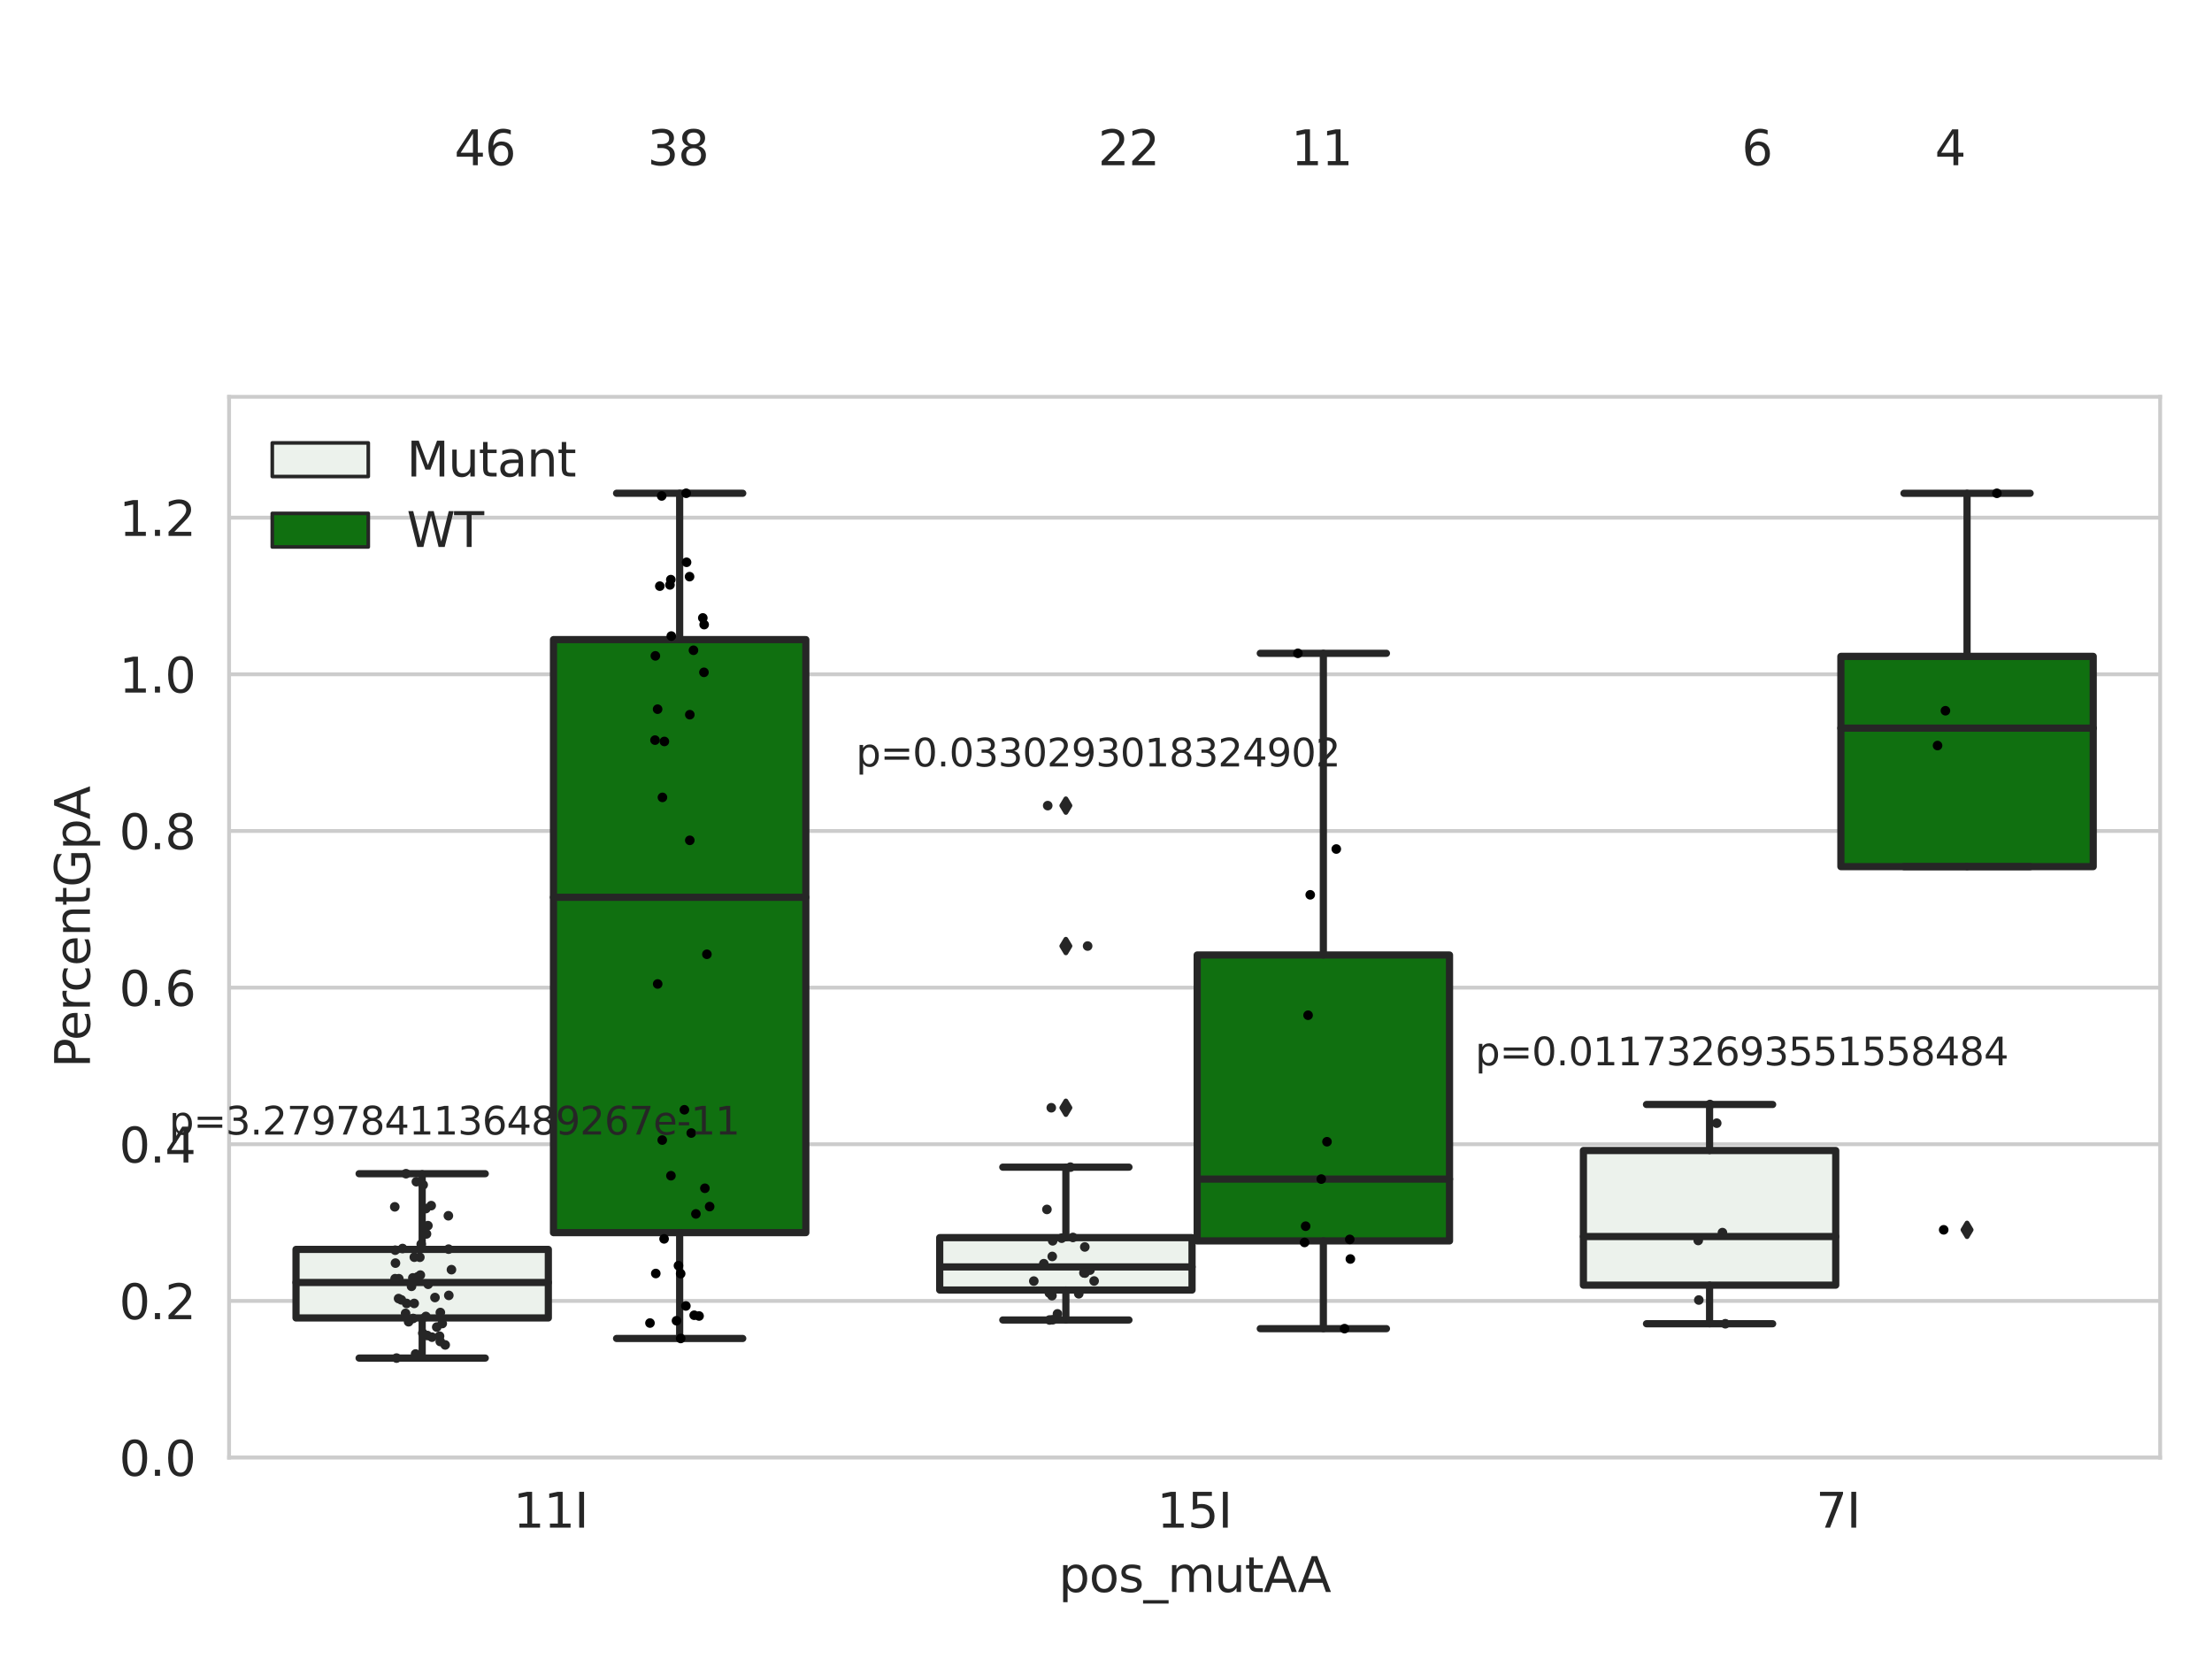 <?xml version="1.0" encoding="utf-8" standalone="no"?>
<!DOCTYPE svg PUBLIC "-//W3C//DTD SVG 1.1//EN"
  "http://www.w3.org/Graphics/SVG/1.1/DTD/svg11.dtd">
<svg xmlns:xlink="http://www.w3.org/1999/xlink" width="460.8pt" height="345.6pt" viewBox="0 0 460.8 345.6" xmlns="http://www.w3.org/2000/svg" version="1.1">
 <defs>
  <style type="text/css">*{stroke-linejoin: round; stroke-linecap: butt}</style>
 </defs>
 <g id="figure_1">
  <g id="patch_1">
   <path d="M 0 345.6 
L 460.8 345.6 
L 460.8 0 
L 0 0 
z
" style="fill: #ffffff"/>
  </g>
  <g id="axes_1">
   <g id="patch_2">
    <path d="M 47.72 303.64 
L 450 303.64 
L 450 82.667 
L 47.72 82.667 
z
" style="fill: #ffffff"/>
   </g>
   <g id="matplotlib.axis_1">
    <g id="xtick_1">
     <g id="text_1">
      <!-- 11I -->
      <g style="fill: #262626" transform="translate(106.929 318.238)scale(0.1 -0.1)">
       <defs>
        <path id="DejaVuSans-31" d="M 794 531 
L 1825 531 
L 1825 4091 
L 703 3866 
L 703 4441 
L 1819 4666 
L 2450 4666 
L 2450 531 
L 3481 531 
L 3481 0 
L 794 0 
L 794 531 
z
" transform="scale(0.016)"/>
        <path id="DejaVuSans-49" d="M 628 4666 
L 1259 4666 
L 1259 0 
L 628 0 
L 628 4666 
z
" transform="scale(0.016)"/>
       </defs>
       <use xlink:href="#DejaVuSans-31"/>
       <use xlink:href="#DejaVuSans-31" x="63.623"/>
       <use xlink:href="#DejaVuSans-49" x="127.246"/>
      </g>
     </g>
    </g>
    <g id="xtick_2">
     <g id="text_2">
      <!-- 15I -->
      <g style="fill: #262626" transform="translate(241.023 318.238)scale(0.1 -0.1)">
       <defs>
        <path id="DejaVuSans-35" d="M 691 4666 
L 3169 4666 
L 3169 4134 
L 1269 4134 
L 1269 2991 
Q 1406 3038 1543 3061 
Q 1681 3084 1819 3084 
Q 2600 3084 3056 2656 
Q 3513 2228 3513 1497 
Q 3513 744 3044 326 
Q 2575 -91 1722 -91 
Q 1428 -91 1123 -41 
Q 819 9 494 109 
L 494 744 
Q 775 591 1075 516 
Q 1375 441 1709 441 
Q 2250 441 2565 725 
Q 2881 1009 2881 1497 
Q 2881 1984 2565 2268 
Q 2250 2553 1709 2553 
Q 1456 2553 1204 2497 
Q 953 2441 691 2322 
L 691 4666 
z
" transform="scale(0.016)"/>
       </defs>
       <use xlink:href="#DejaVuSans-31"/>
       <use xlink:href="#DejaVuSans-35" x="63.623"/>
       <use xlink:href="#DejaVuSans-49" x="127.246"/>
      </g>
     </g>
    </g>
    <g id="xtick_3">
     <g id="text_3">
      <!-- 7I -->
      <g style="fill: #262626" transform="translate(378.297 318.238)scale(0.1 -0.1)">
       <defs>
        <path id="DejaVuSans-37" d="M 525 4666 
L 3525 4666 
L 3525 4397 
L 1831 0 
L 1172 0 
L 2766 4134 
L 525 4134 
L 525 4666 
z
" transform="scale(0.016)"/>
       </defs>
       <use xlink:href="#DejaVuSans-37"/>
       <use xlink:href="#DejaVuSans-49" x="63.623"/>
      </g>
     </g>
    </g>
    <g id="text_4">
     <!-- pos_mutAA -->
     <g style="fill: #262626" transform="translate(220.544 331.638)scale(0.1 -0.1)">
      <defs>
       <path id="DejaVuSans-70" d="M 1159 525 
L 1159 -1331 
L 581 -1331 
L 581 3500 
L 1159 3500 
L 1159 2969 
Q 1341 3281 1617 3432 
Q 1894 3584 2278 3584 
Q 2916 3584 3314 3078 
Q 3713 2572 3713 1747 
Q 3713 922 3314 415 
Q 2916 -91 2278 -91 
Q 1894 -91 1617 61 
Q 1341 213 1159 525 
z
M 3116 1747 
Q 3116 2381 2855 2742 
Q 2594 3103 2138 3103 
Q 1681 3103 1420 2742 
Q 1159 2381 1159 1747 
Q 1159 1113 1420 752 
Q 1681 391 2138 391 
Q 2594 391 2855 752 
Q 3116 1113 3116 1747 
z
" transform="scale(0.016)"/>
       <path id="DejaVuSans-6f" d="M 1959 3097 
Q 1497 3097 1228 2736 
Q 959 2375 959 1747 
Q 959 1119 1226 758 
Q 1494 397 1959 397 
Q 2419 397 2687 759 
Q 2956 1122 2956 1747 
Q 2956 2369 2687 2733 
Q 2419 3097 1959 3097 
z
M 1959 3584 
Q 2709 3584 3137 3096 
Q 3566 2609 3566 1747 
Q 3566 888 3137 398 
Q 2709 -91 1959 -91 
Q 1206 -91 779 398 
Q 353 888 353 1747 
Q 353 2609 779 3096 
Q 1206 3584 1959 3584 
z
" transform="scale(0.016)"/>
       <path id="DejaVuSans-73" d="M 2834 3397 
L 2834 2853 
Q 2591 2978 2328 3040 
Q 2066 3103 1784 3103 
Q 1356 3103 1142 2972 
Q 928 2841 928 2578 
Q 928 2378 1081 2264 
Q 1234 2150 1697 2047 
L 1894 2003 
Q 2506 1872 2764 1633 
Q 3022 1394 3022 966 
Q 3022 478 2636 193 
Q 2250 -91 1575 -91 
Q 1294 -91 989 -36 
Q 684 19 347 128 
L 347 722 
Q 666 556 975 473 
Q 1284 391 1588 391 
Q 1994 391 2212 530 
Q 2431 669 2431 922 
Q 2431 1156 2273 1281 
Q 2116 1406 1581 1522 
L 1381 1569 
Q 847 1681 609 1914 
Q 372 2147 372 2553 
Q 372 3047 722 3315 
Q 1072 3584 1716 3584 
Q 2034 3584 2315 3537 
Q 2597 3491 2834 3397 
z
" transform="scale(0.016)"/>
       <path id="DejaVuSans-5f" d="M 3263 -1063 
L 3263 -1509 
L -63 -1509 
L -63 -1063 
L 3263 -1063 
z
" transform="scale(0.016)"/>
       <path id="DejaVuSans-6d" d="M 3328 2828 
Q 3544 3216 3844 3400 
Q 4144 3584 4550 3584 
Q 5097 3584 5394 3201 
Q 5691 2819 5691 2113 
L 5691 0 
L 5113 0 
L 5113 2094 
Q 5113 2597 4934 2840 
Q 4756 3084 4391 3084 
Q 3944 3084 3684 2787 
Q 3425 2491 3425 1978 
L 3425 0 
L 2847 0 
L 2847 2094 
Q 2847 2600 2669 2842 
Q 2491 3084 2119 3084 
Q 1678 3084 1418 2786 
Q 1159 2488 1159 1978 
L 1159 0 
L 581 0 
L 581 3500 
L 1159 3500 
L 1159 2956 
Q 1356 3278 1631 3431 
Q 1906 3584 2284 3584 
Q 2666 3584 2933 3390 
Q 3200 3197 3328 2828 
z
" transform="scale(0.016)"/>
       <path id="DejaVuSans-75" d="M 544 1381 
L 544 3500 
L 1119 3500 
L 1119 1403 
Q 1119 906 1312 657 
Q 1506 409 1894 409 
Q 2359 409 2629 706 
Q 2900 1003 2900 1516 
L 2900 3500 
L 3475 3500 
L 3475 0 
L 2900 0 
L 2900 538 
Q 2691 219 2414 64 
Q 2138 -91 1772 -91 
Q 1169 -91 856 284 
Q 544 659 544 1381 
z
M 1991 3584 
L 1991 3584 
z
" transform="scale(0.016)"/>
       <path id="DejaVuSans-74" d="M 1172 4494 
L 1172 3500 
L 2356 3500 
L 2356 3053 
L 1172 3053 
L 1172 1153 
Q 1172 725 1289 603 
Q 1406 481 1766 481 
L 2356 481 
L 2356 0 
L 1766 0 
Q 1100 0 847 248 
Q 594 497 594 1153 
L 594 3053 
L 172 3053 
L 172 3500 
L 594 3500 
L 594 4494 
L 1172 4494 
z
" transform="scale(0.016)"/>
       <path id="DejaVuSans-41" d="M 2188 4044 
L 1331 1722 
L 3047 1722 
L 2188 4044 
z
M 1831 4666 
L 2547 4666 
L 4325 0 
L 3669 0 
L 3244 1197 
L 1141 1197 
L 716 0 
L 50 0 
L 1831 4666 
z
" transform="scale(0.016)"/>
      </defs>
      <use xlink:href="#DejaVuSans-70"/>
      <use xlink:href="#DejaVuSans-6f" x="63.477"/>
      <use xlink:href="#DejaVuSans-73" x="124.658"/>
      <use xlink:href="#DejaVuSans-5f" x="176.758"/>
      <use xlink:href="#DejaVuSans-6d" x="226.758"/>
      <use xlink:href="#DejaVuSans-75" x="324.17"/>
      <use xlink:href="#DejaVuSans-74" x="387.549"/>
      <use xlink:href="#DejaVuSans-41" x="426.758"/>
      <use xlink:href="#DejaVuSans-41" x="497.916"/>
     </g>
    </g>
   </g>
   <g id="matplotlib.axis_2">
    <g id="ytick_1">
     <g id="line2d_1">
      <path d="M 47.72 303.64 
L 450 303.64 
" clip-path="url(#pc57a599b6f)" style="fill: none; stroke: #cccccc; stroke-width: 0.8; stroke-linecap: round"/>
     </g>
     <g id="text_5">
      <!-- 0.0 -->
      <g style="fill: #262626" transform="translate(24.817 307.439)scale(0.1 -0.1)">
       <defs>
        <path id="DejaVuSans-30" d="M 2034 4250 
Q 1547 4250 1301 3770 
Q 1056 3291 1056 2328 
Q 1056 1369 1301 889 
Q 1547 409 2034 409 
Q 2525 409 2770 889 
Q 3016 1369 3016 2328 
Q 3016 3291 2770 3770 
Q 2525 4250 2034 4250 
z
M 2034 4750 
Q 2819 4750 3233 4129 
Q 3647 3509 3647 2328 
Q 3647 1150 3233 529 
Q 2819 -91 2034 -91 
Q 1250 -91 836 529 
Q 422 1150 422 2328 
Q 422 3509 836 4129 
Q 1250 4750 2034 4750 
z
" transform="scale(0.016)"/>
        <path id="DejaVuSans-2e" d="M 684 794 
L 1344 794 
L 1344 0 
L 684 0 
L 684 794 
z
" transform="scale(0.016)"/>
       </defs>
       <use xlink:href="#DejaVuSans-30"/>
       <use xlink:href="#DejaVuSans-2e" x="63.623"/>
       <use xlink:href="#DejaVuSans-30" x="95.41"/>
      </g>
     </g>
    </g>
    <g id="ytick_2">
     <g id="line2d_2">
      <path d="M 47.72 271.006 
L 450 271.006 
" clip-path="url(#pc57a599b6f)" style="fill: none; stroke: #cccccc; stroke-width: 0.8; stroke-linecap: round"/>
     </g>
     <g id="text_6">
      <!-- 0.2 -->
      <g style="fill: #262626" transform="translate(24.817 274.806)scale(0.1 -0.1)">
       <defs>
        <path id="DejaVuSans-32" d="M 1228 531 
L 3431 531 
L 3431 0 
L 469 0 
L 469 531 
Q 828 903 1448 1529 
Q 2069 2156 2228 2338 
Q 2531 2678 2651 2914 
Q 2772 3150 2772 3378 
Q 2772 3750 2511 3984 
Q 2250 4219 1831 4219 
Q 1534 4219 1204 4116 
Q 875 4013 500 3803 
L 500 4441 
Q 881 4594 1212 4672 
Q 1544 4750 1819 4750 
Q 2544 4750 2975 4387 
Q 3406 4025 3406 3419 
Q 3406 3131 3298 2873 
Q 3191 2616 2906 2266 
Q 2828 2175 2409 1742 
Q 1991 1309 1228 531 
z
" transform="scale(0.016)"/>
       </defs>
       <use xlink:href="#DejaVuSans-30"/>
       <use xlink:href="#DejaVuSans-2e" x="63.623"/>
       <use xlink:href="#DejaVuSans-32" x="95.41"/>
      </g>
     </g>
    </g>
    <g id="ytick_3">
     <g id="line2d_3">
      <path d="M 47.72 238.373 
L 450 238.373 
" clip-path="url(#pc57a599b6f)" style="fill: none; stroke: #cccccc; stroke-width: 0.8; stroke-linecap: round"/>
     </g>
     <g id="text_7">
      <!-- 0.4 -->
      <g style="fill: #262626" transform="translate(24.817 242.172)scale(0.1 -0.1)">
       <defs>
        <path id="DejaVuSans-34" d="M 2419 4116 
L 825 1625 
L 2419 1625 
L 2419 4116 
z
M 2253 4666 
L 3047 4666 
L 3047 1625 
L 3713 1625 
L 3713 1100 
L 3047 1100 
L 3047 0 
L 2419 0 
L 2419 1100 
L 313 1100 
L 313 1709 
L 2253 4666 
z
" transform="scale(0.016)"/>
       </defs>
       <use xlink:href="#DejaVuSans-30"/>
       <use xlink:href="#DejaVuSans-2e" x="63.623"/>
       <use xlink:href="#DejaVuSans-34" x="95.41"/>
      </g>
     </g>
    </g>
    <g id="ytick_4">
     <g id="line2d_4">
      <path d="M 47.72 205.739 
L 450 205.739 
" clip-path="url(#pc57a599b6f)" style="fill: none; stroke: #cccccc; stroke-width: 0.8; stroke-linecap: round"/>
     </g>
     <g id="text_8">
      <!-- 0.6 -->
      <g style="fill: #262626" transform="translate(24.817 209.539)scale(0.1 -0.1)">
       <defs>
        <path id="DejaVuSans-36" d="M 2113 2584 
Q 1688 2584 1439 2293 
Q 1191 2003 1191 1497 
Q 1191 994 1439 701 
Q 1688 409 2113 409 
Q 2538 409 2786 701 
Q 3034 994 3034 1497 
Q 3034 2003 2786 2293 
Q 2538 2584 2113 2584 
z
M 3366 4563 
L 3366 3988 
Q 3128 4100 2886 4159 
Q 2644 4219 2406 4219 
Q 1781 4219 1451 3797 
Q 1122 3375 1075 2522 
Q 1259 2794 1537 2939 
Q 1816 3084 2150 3084 
Q 2853 3084 3261 2657 
Q 3669 2231 3669 1497 
Q 3669 778 3244 343 
Q 2819 -91 2113 -91 
Q 1303 -91 875 529 
Q 447 1150 447 2328 
Q 447 3434 972 4092 
Q 1497 4750 2381 4750 
Q 2619 4750 2861 4703 
Q 3103 4656 3366 4563 
z
" transform="scale(0.016)"/>
       </defs>
       <use xlink:href="#DejaVuSans-30"/>
       <use xlink:href="#DejaVuSans-2e" x="63.623"/>
       <use xlink:href="#DejaVuSans-36" x="95.41"/>
      </g>
     </g>
    </g>
    <g id="ytick_5">
     <g id="line2d_5">
      <path d="M 47.72 173.106 
L 450 173.106 
" clip-path="url(#pc57a599b6f)" style="fill: none; stroke: #cccccc; stroke-width: 0.8; stroke-linecap: round"/>
     </g>
     <g id="text_9">
      <!-- 0.8 -->
      <g style="fill: #262626" transform="translate(24.817 176.905)scale(0.1 -0.1)">
       <defs>
        <path id="DejaVuSans-38" d="M 2034 2216 
Q 1584 2216 1326 1975 
Q 1069 1734 1069 1313 
Q 1069 891 1326 650 
Q 1584 409 2034 409 
Q 2484 409 2743 651 
Q 3003 894 3003 1313 
Q 3003 1734 2745 1975 
Q 2488 2216 2034 2216 
z
M 1403 2484 
Q 997 2584 770 2862 
Q 544 3141 544 3541 
Q 544 4100 942 4425 
Q 1341 4750 2034 4750 
Q 2731 4750 3128 4425 
Q 3525 4100 3525 3541 
Q 3525 3141 3298 2862 
Q 3072 2584 2669 2484 
Q 3125 2378 3379 2068 
Q 3634 1759 3634 1313 
Q 3634 634 3220 271 
Q 2806 -91 2034 -91 
Q 1263 -91 848 271 
Q 434 634 434 1313 
Q 434 1759 690 2068 
Q 947 2378 1403 2484 
z
M 1172 3481 
Q 1172 3119 1398 2916 
Q 1625 2713 2034 2713 
Q 2441 2713 2670 2916 
Q 2900 3119 2900 3481 
Q 2900 3844 2670 4047 
Q 2441 4250 2034 4250 
Q 1625 4250 1398 4047 
Q 1172 3844 1172 3481 
z
" transform="scale(0.016)"/>
       </defs>
       <use xlink:href="#DejaVuSans-30"/>
       <use xlink:href="#DejaVuSans-2e" x="63.623"/>
       <use xlink:href="#DejaVuSans-38" x="95.41"/>
      </g>
     </g>
    </g>
    <g id="ytick_6">
     <g id="line2d_6">
      <path d="M 47.72 140.472 
L 450 140.472 
" clip-path="url(#pc57a599b6f)" style="fill: none; stroke: #cccccc; stroke-width: 0.8; stroke-linecap: round"/>
     </g>
     <g id="text_10">
      <!-- 1.0 -->
      <g style="fill: #262626" transform="translate(24.817 144.272)scale(0.1 -0.1)">
       <use xlink:href="#DejaVuSans-31"/>
       <use xlink:href="#DejaVuSans-2e" x="63.623"/>
       <use xlink:href="#DejaVuSans-30" x="95.41"/>
      </g>
     </g>
    </g>
    <g id="ytick_7">
     <g id="line2d_7">
      <path d="M 47.72 107.839 
L 450 107.839 
" clip-path="url(#pc57a599b6f)" style="fill: none; stroke: #cccccc; stroke-width: 0.8; stroke-linecap: round"/>
     </g>
     <g id="text_11">
      <!-- 1.2 -->
      <g style="fill: #262626" transform="translate(24.817 111.638)scale(0.1 -0.1)">
       <use xlink:href="#DejaVuSans-31"/>
       <use xlink:href="#DejaVuSans-2e" x="63.623"/>
       <use xlink:href="#DejaVuSans-32" x="95.41"/>
      </g>
     </g>
    </g>
    <g id="text_12">
     <!-- PercentGpA -->
     <g style="fill: #262626" transform="translate(18.737 222.43)rotate(-90)scale(0.1 -0.1)">
      <defs>
       <path id="DejaVuSans-50" d="M 1259 4147 
L 1259 2394 
L 2053 2394 
Q 2494 2394 2734 2622 
Q 2975 2850 2975 3272 
Q 2975 3691 2734 3919 
Q 2494 4147 2053 4147 
L 1259 4147 
z
M 628 4666 
L 2053 4666 
Q 2838 4666 3239 4311 
Q 3641 3956 3641 3272 
Q 3641 2581 3239 2228 
Q 2838 1875 2053 1875 
L 1259 1875 
L 1259 0 
L 628 0 
L 628 4666 
z
" transform="scale(0.016)"/>
       <path id="DejaVuSans-65" d="M 3597 1894 
L 3597 1613 
L 953 1613 
Q 991 1019 1311 708 
Q 1631 397 2203 397 
Q 2534 397 2845 478 
Q 3156 559 3463 722 
L 3463 178 
Q 3153 47 2828 -22 
Q 2503 -91 2169 -91 
Q 1331 -91 842 396 
Q 353 884 353 1716 
Q 353 2575 817 3079 
Q 1281 3584 2069 3584 
Q 2775 3584 3186 3129 
Q 3597 2675 3597 1894 
z
M 3022 2063 
Q 3016 2534 2758 2815 
Q 2500 3097 2075 3097 
Q 1594 3097 1305 2825 
Q 1016 2553 972 2059 
L 3022 2063 
z
" transform="scale(0.016)"/>
       <path id="DejaVuSans-72" d="M 2631 2963 
Q 2534 3019 2420 3045 
Q 2306 3072 2169 3072 
Q 1681 3072 1420 2755 
Q 1159 2438 1159 1844 
L 1159 0 
L 581 0 
L 581 3500 
L 1159 3500 
L 1159 2956 
Q 1341 3275 1631 3429 
Q 1922 3584 2338 3584 
Q 2397 3584 2469 3576 
Q 2541 3569 2628 3553 
L 2631 2963 
z
" transform="scale(0.016)"/>
       <path id="DejaVuSans-63" d="M 3122 3366 
L 3122 2828 
Q 2878 2963 2633 3030 
Q 2388 3097 2138 3097 
Q 1578 3097 1268 2742 
Q 959 2388 959 1747 
Q 959 1106 1268 751 
Q 1578 397 2138 397 
Q 2388 397 2633 464 
Q 2878 531 3122 666 
L 3122 134 
Q 2881 22 2623 -34 
Q 2366 -91 2075 -91 
Q 1284 -91 818 406 
Q 353 903 353 1747 
Q 353 2603 823 3093 
Q 1294 3584 2113 3584 
Q 2378 3584 2631 3529 
Q 2884 3475 3122 3366 
z
" transform="scale(0.016)"/>
       <path id="DejaVuSans-6e" d="M 3513 2113 
L 3513 0 
L 2938 0 
L 2938 2094 
Q 2938 2591 2744 2837 
Q 2550 3084 2163 3084 
Q 1697 3084 1428 2787 
Q 1159 2491 1159 1978 
L 1159 0 
L 581 0 
L 581 3500 
L 1159 3500 
L 1159 2956 
Q 1366 3272 1645 3428 
Q 1925 3584 2291 3584 
Q 2894 3584 3203 3211 
Q 3513 2838 3513 2113 
z
" transform="scale(0.016)"/>
       <path id="DejaVuSans-47" d="M 3809 666 
L 3809 1919 
L 2778 1919 
L 2778 2438 
L 4434 2438 
L 4434 434 
Q 4069 175 3628 42 
Q 3188 -91 2688 -91 
Q 1594 -91 976 548 
Q 359 1188 359 2328 
Q 359 3472 976 4111 
Q 1594 4750 2688 4750 
Q 3144 4750 3555 4637 
Q 3966 4525 4313 4306 
L 4313 3634 
Q 3963 3931 3569 4081 
Q 3175 4231 2741 4231 
Q 1884 4231 1454 3753 
Q 1025 3275 1025 2328 
Q 1025 1384 1454 906 
Q 1884 428 2741 428 
Q 3075 428 3337 486 
Q 3600 544 3809 666 
z
" transform="scale(0.016)"/>
      </defs>
      <use xlink:href="#DejaVuSans-50"/>
      <use xlink:href="#DejaVuSans-65" x="56.678"/>
      <use xlink:href="#DejaVuSans-72" x="118.201"/>
      <use xlink:href="#DejaVuSans-63" x="157.064"/>
      <use xlink:href="#DejaVuSans-65" x="212.045"/>
      <use xlink:href="#DejaVuSans-6e" x="273.568"/>
      <use xlink:href="#DejaVuSans-74" x="336.947"/>
      <use xlink:href="#DejaVuSans-47" x="376.156"/>
      <use xlink:href="#DejaVuSans-70" x="453.646"/>
      <use xlink:href="#DejaVuSans-41" x="517.123"/>
     </g>
    </g>
   </g>
   <g id="patch_3">
    <path d="M 61.666 274.554 
L 114.23 274.554 
L 114.23 260.274 
L 61.666 260.274 
L 61.666 274.554 
z
" clip-path="url(#pc57a599b6f)" style="fill: #ecf2ec; stroke: #262626; stroke-width: 1.5; stroke-linejoin: miter"/>
   </g>
   <g id="patch_4">
    <path d="M 115.303 256.779 
L 167.868 256.779 
L 167.868 133.242 
L 115.303 133.242 
L 115.303 256.779 
z
" clip-path="url(#pc57a599b6f)" style="fill: #107010; stroke: #262626; stroke-width: 1.5; stroke-linejoin: miter"/>
   </g>
   <g id="patch_5">
    <path d="M 195.759 268.738 
L 248.324 268.738 
L 248.324 257.821 
L 195.759 257.821 
L 195.759 268.738 
z
" clip-path="url(#pc57a599b6f)" style="fill: #ecf2ec; stroke: #262626; stroke-width: 1.5; stroke-linejoin: miter"/>
   </g>
   <g id="patch_6">
    <path d="M 249.396 258.506 
L 301.961 258.506 
L 301.961 198.947 
L 249.396 198.947 
L 249.396 258.506 
z
" clip-path="url(#pc57a599b6f)" style="fill: #107010; stroke: #262626; stroke-width: 1.5; stroke-linejoin: miter"/>
   </g>
   <g id="patch_7">
    <path d="M 329.852 267.717 
L 382.417 267.717 
L 382.417 239.678 
L 329.852 239.678 
L 329.852 267.717 
z
" clip-path="url(#pc57a599b6f)" style="fill: #ecf2ec; stroke: #262626; stroke-width: 1.5; stroke-linejoin: miter"/>
   </g>
   <g id="patch_8">
    <path d="M 383.49 180.531 
L 436.054 180.531 
L 436.054 136.735 
L 383.49 136.735 
L 383.49 180.531 
z
" clip-path="url(#pc57a599b6f)" style="fill: #107010; stroke: #262626; stroke-width: 1.5; stroke-linejoin: miter"/>
   </g>
   <g id="patch_9">
    <path d="M 114.767 303.64 
L 114.767 303.64 
L 114.767 303.64 
L 114.767 303.64 
z
" clip-path="url(#pc57a599b6f)" style="fill: #ecf2ec; stroke: #262626; stroke-width: 0.75; stroke-linejoin: miter"/>
   </g>
   <g id="patch_10">
    <path d="M 114.767 303.64 
L 114.767 303.64 
L 114.767 303.64 
L 114.767 303.64 
z
" clip-path="url(#pc57a599b6f)" style="fill: #107010; stroke: #262626; stroke-width: 0.75; stroke-linejoin: miter"/>
   </g>
   <g id="PathCollection_1"/>
   <g id="PathCollection_2"/>
   <g id="line2d_8">
    <path d="M 87.948 274.554 
L 87.948 282.913 
" clip-path="url(#pc57a599b6f)" style="fill: none; stroke: #262626; stroke-width: 1.5; stroke-linecap: round"/>
   </g>
   <g id="line2d_9">
    <path d="M 87.948 260.274 
L 87.948 244.504 
" clip-path="url(#pc57a599b6f)" style="fill: none; stroke: #262626; stroke-width: 1.5; stroke-linecap: round"/>
   </g>
   <g id="line2d_10">
    <path d="M 74.807 282.913 
L 101.089 282.913 
" clip-path="url(#pc57a599b6f)" style="fill: none; stroke: #262626; stroke-width: 1.5; stroke-linecap: round"/>
   </g>
   <g id="line2d_11">
    <path d="M 74.807 244.504 
L 101.089 244.504 
" clip-path="url(#pc57a599b6f)" style="fill: none; stroke: #262626; stroke-width: 1.5; stroke-linecap: round"/>
   </g>
   <g id="line2d_12"/>
   <g id="line2d_13">
    <path d="M 141.585 256.779 
L 141.585 278.829 
" clip-path="url(#pc57a599b6f)" style="fill: none; stroke: #262626; stroke-width: 1.5; stroke-linecap: round"/>
   </g>
   <g id="line2d_14">
    <path d="M 141.585 133.242 
L 141.585 102.755 
" clip-path="url(#pc57a599b6f)" style="fill: none; stroke: #262626; stroke-width: 1.5; stroke-linecap: round"/>
   </g>
   <g id="line2d_15">
    <path d="M 128.444 278.829 
L 154.726 278.829 
" clip-path="url(#pc57a599b6f)" style="fill: none; stroke: #262626; stroke-width: 1.5; stroke-linecap: round"/>
   </g>
   <g id="line2d_16">
    <path d="M 128.444 102.755 
L 154.726 102.755 
" clip-path="url(#pc57a599b6f)" style="fill: none; stroke: #262626; stroke-width: 1.5; stroke-linecap: round"/>
   </g>
   <g id="line2d_17"/>
   <g id="line2d_18">
    <path d="M 222.041 268.738 
L 222.041 274.977 
" clip-path="url(#pc57a599b6f)" style="fill: none; stroke: #262626; stroke-width: 1.5; stroke-linecap: round"/>
   </g>
   <g id="line2d_19">
    <path d="M 222.041 257.821 
L 222.041 243.139 
" clip-path="url(#pc57a599b6f)" style="fill: none; stroke: #262626; stroke-width: 1.5; stroke-linecap: round"/>
   </g>
   <g id="line2d_20">
    <path d="M 208.9 274.977 
L 235.182 274.977 
" clip-path="url(#pc57a599b6f)" style="fill: none; stroke: #262626; stroke-width: 1.5; stroke-linecap: round"/>
   </g>
   <g id="line2d_21">
    <path d="M 208.9 243.139 
L 235.182 243.139 
" clip-path="url(#pc57a599b6f)" style="fill: none; stroke: #262626; stroke-width: 1.5; stroke-linecap: round"/>
   </g>
   <g id="line2d_22">
    <defs>
     <path id="m371a42be36" d="M -0 1.414 
L 0.849 0 
L 0 -1.414 
L -0.849 -0 
z
" style="stroke: #262626; stroke-linejoin: miter"/>
    </defs>
    <g clip-path="url(#pc57a599b6f)">
     <use xlink:href="#m371a42be36" x="222.041" y="167.825" style="fill: #262626; stroke: #262626; stroke-linejoin: miter"/>
     <use xlink:href="#m371a42be36" x="222.041" y="230.765" style="fill: #262626; stroke: #262626; stroke-linejoin: miter"/>
     <use xlink:href="#m371a42be36" x="222.041" y="197.076" style="fill: #262626; stroke: #262626; stroke-linejoin: miter"/>
    </g>
   </g>
   <g id="line2d_23">
    <path d="M 275.679 258.506 
L 275.679 276.783 
" clip-path="url(#pc57a599b6f)" style="fill: none; stroke: #262626; stroke-width: 1.5; stroke-linecap: round"/>
   </g>
   <g id="line2d_24">
    <path d="M 275.679 198.947 
L 275.679 136.097 
" clip-path="url(#pc57a599b6f)" style="fill: none; stroke: #262626; stroke-width: 1.5; stroke-linecap: round"/>
   </g>
   <g id="line2d_25">
    <path d="M 262.538 276.783 
L 288.82 276.783 
" clip-path="url(#pc57a599b6f)" style="fill: none; stroke: #262626; stroke-width: 1.5; stroke-linecap: round"/>
   </g>
   <g id="line2d_26">
    <path d="M 262.538 136.097 
L 288.82 136.097 
" clip-path="url(#pc57a599b6f)" style="fill: none; stroke: #262626; stroke-width: 1.5; stroke-linecap: round"/>
   </g>
   <g id="line2d_27"/>
   <g id="line2d_28">
    <path d="M 356.135 267.717 
L 356.135 275.761 
" clip-path="url(#pc57a599b6f)" style="fill: none; stroke: #262626; stroke-width: 1.5; stroke-linecap: round"/>
   </g>
   <g id="line2d_29">
    <path d="M 356.135 239.678 
L 356.135 230.085 
" clip-path="url(#pc57a599b6f)" style="fill: none; stroke: #262626; stroke-width: 1.5; stroke-linecap: round"/>
   </g>
   <g id="line2d_30">
    <path d="M 342.994 275.761 
L 369.276 275.761 
" clip-path="url(#pc57a599b6f)" style="fill: none; stroke: #262626; stroke-width: 1.5; stroke-linecap: round"/>
   </g>
   <g id="line2d_31">
    <path d="M 342.994 230.085 
L 369.276 230.085 
" clip-path="url(#pc57a599b6f)" style="fill: none; stroke: #262626; stroke-width: 1.5; stroke-linecap: round"/>
   </g>
   <g id="line2d_32"/>
   <g id="line2d_33">
    <path d="M 409.772 180.531 
L 409.772 180.531 
" clip-path="url(#pc57a599b6f)" style="fill: none; stroke: #262626; stroke-width: 1.5; stroke-linecap: round"/>
   </g>
   <g id="line2d_34">
    <path d="M 409.772 136.735 
L 409.772 102.762 
" clip-path="url(#pc57a599b6f)" style="fill: none; stroke: #262626; stroke-width: 1.5; stroke-linecap: round"/>
   </g>
   <g id="line2d_35">
    <path d="M 396.631 180.531 
L 422.913 180.531 
" clip-path="url(#pc57a599b6f)" style="fill: none; stroke: #262626; stroke-width: 1.5; stroke-linecap: round"/>
   </g>
   <g id="line2d_36">
    <path d="M 396.631 102.762 
L 422.913 102.762 
" clip-path="url(#pc57a599b6f)" style="fill: none; stroke: #262626; stroke-width: 1.5; stroke-linecap: round"/>
   </g>
   <g id="line2d_37">
    <g clip-path="url(#pc57a599b6f)">
     <use xlink:href="#m371a42be36" x="409.772" y="256.194" style="fill: #262626; stroke: #262626; stroke-linejoin: miter"/>
    </g>
   </g>
   <g id="line2d_38">
    <path d="M 61.666 267.161 
L 114.23 267.161 
" clip-path="url(#pc57a599b6f)" style="fill: none; stroke: #262626; stroke-width: 1.5; stroke-linecap: round"/>
   </g>
   <g id="line2d_39">
    <path d="M 115.303 186.924 
L 167.868 186.924 
" clip-path="url(#pc57a599b6f)" style="fill: none; stroke: #262626; stroke-width: 1.5; stroke-linecap: round"/>
   </g>
   <g id="line2d_40">
    <path d="M 195.759 263.917 
L 248.324 263.917 
" clip-path="url(#pc57a599b6f)" style="fill: none; stroke: #262626; stroke-width: 1.5; stroke-linecap: round"/>
   </g>
   <g id="line2d_41">
    <path d="M 249.396 245.626 
L 301.961 245.626 
" clip-path="url(#pc57a599b6f)" style="fill: none; stroke: #262626; stroke-width: 1.5; stroke-linecap: round"/>
   </g>
   <g id="line2d_42">
    <path d="M 329.852 257.594 
L 382.417 257.594 
" clip-path="url(#pc57a599b6f)" style="fill: none; stroke: #262626; stroke-width: 1.5; stroke-linecap: round"/>
   </g>
   <g id="line2d_43">
    <path d="M 383.49 151.685 
L 436.054 151.685 
" clip-path="url(#pc57a599b6f)" style="fill: none; stroke: #262626; stroke-width: 1.5; stroke-linecap: round"/>
   </g>
   <g id="patch_11">
    <path d="M 47.72 303.64 
L 47.72 82.667 
" style="fill: none; stroke: #cccccc; stroke-width: 0.8; stroke-linejoin: miter; stroke-linecap: square"/>
   </g>
   <g id="patch_12">
    <path d="M 450 303.64 
L 450 82.667 
" style="fill: none; stroke: #cccccc; stroke-width: 0.8; stroke-linejoin: miter; stroke-linecap: square"/>
   </g>
   <g id="patch_13">
    <path d="M 47.72 303.64 
L 450 303.64 
" style="fill: none; stroke: #cccccc; stroke-width: 0.8; stroke-linejoin: miter; stroke-linecap: square"/>
   </g>
   <g id="patch_14">
    <path d="M 47.72 82.667 
L 450 82.667 
" style="fill: none; stroke: #cccccc; stroke-width: 0.8; stroke-linejoin: miter; stroke-linecap: square"/>
   </g>
   <g id="PathCollection_3">
    <defs>
     <path id="C0_0_47610d9353" d="M 0 1 
C 0.265 1 0.52 0.895 0.707 0.707 
C 0.895 0.52 1 0.265 1 -0 
C 1 -0.265 0.895 -0.52 0.707 -0.707 
C 0.52 -0.895 0.265 -1 0 -1 
C -0.265 -1 -0.52 -0.895 -0.707 -0.707 
C -0.895 -0.52 -1 -0.265 -1 0 
C -1 0.265 -0.895 0.52 -0.707 0.707 
C -0.52 0.895 -0.265 1 0 1 
z
"/>
    </defs>
    <g clip-path="url(#pc57a599b6f)">
     <use xlink:href="#C0_0_47610d9353" x="89.017" y="278.208" style="fill: #262626"/>
    </g>
    <g clip-path="url(#pc57a599b6f)">
     <use xlink:href="#C0_0_47610d9353" x="86.287" y="271.526" style="fill: #262626"/>
    </g>
    <g clip-path="url(#pc57a599b6f)">
     <use xlink:href="#C0_0_47610d9353" x="89.142" y="255.321" style="fill: #262626"/>
    </g>
    <g clip-path="url(#pc57a599b6f)">
     <use xlink:href="#C0_0_47610d9353" x="89.828" y="251.152" style="fill: #262626"/>
    </g>
    <g clip-path="url(#pc57a599b6f)">
     <use xlink:href="#C0_0_47610d9353" x="87.565" y="265.624" style="fill: #262626"/>
    </g>
    <g clip-path="url(#pc57a599b6f)">
     <use xlink:href="#C0_0_47610d9353" x="93.406" y="253.266" style="fill: #262626"/>
    </g>
    <g clip-path="url(#pc57a599b6f)">
     <use xlink:href="#C0_0_47610d9353" x="83.064" y="266.787" style="fill: #262626"/>
    </g>
    <g clip-path="url(#pc57a599b6f)">
     <use xlink:href="#C0_0_47610d9353" x="89.988" y="278.555" style="fill: #262626"/>
    </g>
    <g clip-path="url(#pc57a599b6f)">
     <use xlink:href="#C0_0_47610d9353" x="86.985" y="266.003" style="fill: #262626"/>
    </g>
    <g clip-path="url(#pc57a599b6f)">
     <use xlink:href="#C0_0_47610d9353" x="88.722" y="251.769" style="fill: #262626"/>
    </g>
    <g clip-path="url(#pc57a599b6f)">
     <use xlink:href="#C0_0_47610d9353" x="91.712" y="279.462" style="fill: #262626"/>
    </g>
    <g clip-path="url(#pc57a599b6f)">
     <use xlink:href="#C0_0_47610d9353" x="86.31" y="261.896" style="fill: #262626"/>
    </g>
    <g clip-path="url(#pc57a599b6f)">
     <use xlink:href="#C0_0_47610d9353" x="89.193" y="267.536" style="fill: #262626"/>
    </g>
    <g clip-path="url(#pc57a599b6f)">
     <use xlink:href="#C0_0_47610d9353" x="88.07" y="277.728" style="fill: #262626"/>
    </g>
    <g clip-path="url(#pc57a599b6f)">
     <use xlink:href="#C0_0_47610d9353" x="86.737" y="246.174" style="fill: #262626"/>
    </g>
    <g clip-path="url(#pc57a599b6f)">
     <use xlink:href="#C0_0_47610d9353" x="88.846" y="257.052" style="fill: #262626"/>
    </g>
    <g clip-path="url(#pc57a599b6f)">
     <use xlink:href="#C0_0_47610d9353" x="94.046" y="264.494" style="fill: #262626"/>
    </g>
    <g clip-path="url(#pc57a599b6f)">
     <use xlink:href="#C0_0_47610d9353" x="82.382" y="263.13" style="fill: #262626"/>
    </g>
    <g clip-path="url(#pc57a599b6f)">
     <use xlink:href="#C0_0_47610d9353" x="90.98" y="276.455" style="fill: #262626"/>
    </g>
    <g clip-path="url(#pc57a599b6f)">
     <use xlink:href="#C0_0_47610d9353" x="84.491" y="273.601" style="fill: #262626"/>
    </g>
    <g clip-path="url(#pc57a599b6f)">
     <use xlink:href="#C0_0_47610d9353" x="87.462" y="261.91" style="fill: #262626"/>
    </g>
    <g clip-path="url(#pc57a599b6f)">
     <use xlink:href="#C0_0_47610d9353" x="92.744" y="280.172" style="fill: #262626"/>
    </g>
    <g clip-path="url(#pc57a599b6f)">
     <use xlink:href="#C0_0_47610d9353" x="85.12" y="275.345" style="fill: #262626"/>
    </g>
    <g clip-path="url(#pc57a599b6f)">
     <use xlink:href="#C0_0_47610d9353" x="84.712" y="271.53" style="fill: #262626"/>
    </g>
    <g clip-path="url(#pc57a599b6f)">
     <use xlink:href="#C0_0_47610d9353" x="91.735" y="273.417" style="fill: #262626"/>
    </g>
    <g clip-path="url(#pc57a599b6f)">
     <use xlink:href="#C0_0_47610d9353" x="82.609" y="282.913" style="fill: #262626"/>
    </g>
    <g clip-path="url(#pc57a599b6f)">
     <use xlink:href="#C0_0_47610d9353" x="83.083" y="266.376" style="fill: #262626"/>
    </g>
    <g clip-path="url(#pc57a599b6f)">
     <use xlink:href="#C0_0_47610d9353" x="87.749" y="259.184" style="fill: #262626"/>
    </g>
    <g clip-path="url(#pc57a599b6f)">
     <use xlink:href="#C0_0_47610d9353" x="86.061" y="274.658" style="fill: #262626"/>
    </g>
    <g clip-path="url(#pc57a599b6f)">
     <use xlink:href="#C0_0_47610d9353" x="84.579" y="244.504" style="fill: #262626"/>
    </g>
    <g clip-path="url(#pc57a599b6f)">
     <use xlink:href="#C0_0_47610d9353" x="83.608" y="270.787" style="fill: #262626"/>
    </g>
    <g clip-path="url(#pc57a599b6f)">
     <use xlink:href="#C0_0_47610d9353" x="88.722" y="274.24" style="fill: #262626"/>
    </g>
    <g clip-path="url(#pc57a599b6f)">
     <use xlink:href="#C0_0_47610d9353" x="88.156" y="246.828" style="fill: #262626"/>
    </g>
    <g clip-path="url(#pc57a599b6f)">
     <use xlink:href="#C0_0_47610d9353" x="93.497" y="269.852" style="fill: #262626"/>
    </g>
    <g clip-path="url(#pc57a599b6f)">
     <use xlink:href="#C0_0_47610d9353" x="91.569" y="278.351" style="fill: #262626"/>
    </g>
    <g clip-path="url(#pc57a599b6f)">
     <use xlink:href="#C0_0_47610d9353" x="82.306" y="266.375" style="fill: #262626"/>
    </g>
    <g clip-path="url(#pc57a599b6f)">
     <use xlink:href="#C0_0_47610d9353" x="82.24" y="251.406" style="fill: #262626"/>
    </g>
    <g clip-path="url(#pc57a599b6f)">
     <use xlink:href="#C0_0_47610d9353" x="83.033" y="270.514" style="fill: #262626"/>
    </g>
    <g clip-path="url(#pc57a599b6f)">
     <use xlink:href="#C0_0_47610d9353" x="92.129" y="275.722" style="fill: #262626"/>
    </g>
    <g clip-path="url(#pc57a599b6f)">
     <use xlink:href="#C0_0_47610d9353" x="86.574" y="282.058" style="fill: #262626"/>
    </g>
    <g clip-path="url(#pc57a599b6f)">
     <use xlink:href="#C0_0_47610d9353" x="90.614" y="270.297" style="fill: #262626"/>
    </g>
    <g clip-path="url(#pc57a599b6f)">
     <use xlink:href="#C0_0_47610d9353" x="86.005" y="266.206" style="fill: #262626"/>
    </g>
    <g clip-path="url(#pc57a599b6f)">
     <use xlink:href="#C0_0_47610d9353" x="85.726" y="267.964" style="fill: #262626"/>
    </g>
    <g clip-path="url(#pc57a599b6f)">
     <use xlink:href="#C0_0_47610d9353" x="93.447" y="260.219" style="fill: #262626"/>
    </g>
    <g clip-path="url(#pc57a599b6f)">
     <use xlink:href="#C0_0_47610d9353" x="82.331" y="260.436" style="fill: #262626"/>
    </g>
    <g clip-path="url(#pc57a599b6f)">
     <use xlink:href="#C0_0_47610d9353" x="83.861" y="260.088" style="fill: #262626"/>
    </g>
   </g>
   <g id="PathCollection_4">
    <defs>
     <path id="C1_0_3a30e41036" d="M 0 1 
C 0.265 1 0.52 0.895 0.707 0.707 
C 0.895 0.52 1 0.265 1 -0 
C 1 -0.265 0.895 -0.52 0.707 -0.707 
C 0.52 -0.895 0.265 -1 0 -1 
C -0.265 -1 -0.52 -0.895 -0.707 -0.707 
C -0.895 -0.52 -1 -0.265 -1 0 
C -1 0.265 -0.895 0.52 -0.707 0.707 
C -0.52 0.895 -0.265 1 0 1 
z
"/>
    </defs>
    <g clip-path="url(#pc57a599b6f)">
     <use xlink:href="#C1_0_3a30e41036" x="146.408" y="128.727"/>
    </g>
    <g clip-path="url(#pc57a599b6f)">
     <use xlink:href="#C1_0_3a30e41036" x="139.564" y="121.848"/>
    </g>
    <g clip-path="url(#pc57a599b6f)">
     <use xlink:href="#C1_0_3a30e41036" x="137.451" y="122.104"/>
    </g>
    <g clip-path="url(#pc57a599b6f)">
     <use xlink:href="#C1_0_3a30e41036" x="137.842" y="103.314"/>
    </g>
    <g clip-path="url(#pc57a599b6f)">
     <use xlink:href="#C1_0_3a30e41036" x="139.844" y="132.501"/>
    </g>
    <g clip-path="url(#pc57a599b6f)">
     <use xlink:href="#C1_0_3a30e41036" x="146.689" y="130.122"/>
    </g>
    <g clip-path="url(#pc57a599b6f)">
     <use xlink:href="#C1_0_3a30e41036" x="143.022" y="117.135"/>
    </g>
    <g clip-path="url(#pc57a599b6f)">
     <use xlink:href="#C1_0_3a30e41036" x="144.463" y="135.464"/>
    </g>
    <g clip-path="url(#pc57a599b6f)">
     <use xlink:href="#C1_0_3a30e41036" x="139.745" y="120.749"/>
    </g>
    <g clip-path="url(#pc57a599b6f)">
     <use xlink:href="#C1_0_3a30e41036" x="141.795" y="265.332"/>
    </g>
    <g clip-path="url(#pc57a599b6f)">
     <use xlink:href="#C1_0_3a30e41036" x="143.695" y="175.055"/>
    </g>
    <g clip-path="url(#pc57a599b6f)">
     <use xlink:href="#C1_0_3a30e41036" x="141.339" y="263.657"/>
    </g>
    <g clip-path="url(#pc57a599b6f)">
     <use xlink:href="#C1_0_3a30e41036" x="138.403" y="154.458"/>
    </g>
    <g clip-path="url(#pc57a599b6f)">
     <use xlink:href="#C1_0_3a30e41036" x="138.342" y="258.08"/>
    </g>
    <g clip-path="url(#pc57a599b6f)">
     <use xlink:href="#C1_0_3a30e41036" x="144.612" y="273.987"/>
    </g>
    <g clip-path="url(#pc57a599b6f)">
     <use xlink:href="#C1_0_3a30e41036" x="137.007" y="204.977"/>
    </g>
    <g clip-path="url(#pc57a599b6f)">
     <use xlink:href="#C1_0_3a30e41036" x="136.991" y="147.734"/>
    </g>
    <g clip-path="url(#pc57a599b6f)">
     <use xlink:href="#C1_0_3a30e41036" x="140.929" y="275.135"/>
    </g>
    <g clip-path="url(#pc57a599b6f)">
     <use xlink:href="#C1_0_3a30e41036" x="142.878" y="272.053"/>
    </g>
    <g clip-path="url(#pc57a599b6f)">
     <use xlink:href="#C1_0_3a30e41036" x="147.26" y="198.793"/>
    </g>
    <g clip-path="url(#pc57a599b6f)">
     <use xlink:href="#C1_0_3a30e41036" x="141.801" y="278.829"/>
    </g>
    <g clip-path="url(#pc57a599b6f)">
     <use xlink:href="#C1_0_3a30e41036" x="139.769" y="244.921"/>
    </g>
    <g clip-path="url(#pc57a599b6f)">
     <use xlink:href="#C1_0_3a30e41036" x="137.997" y="166.109"/>
    </g>
    <g clip-path="url(#pc57a599b6f)">
     <use xlink:href="#C1_0_3a30e41036" x="142.571" y="231.187"/>
    </g>
    <g clip-path="url(#pc57a599b6f)">
     <use xlink:href="#C1_0_3a30e41036" x="135.402" y="275.614"/>
    </g>
    <g clip-path="url(#pc57a599b6f)">
     <use xlink:href="#C1_0_3a30e41036" x="145.628" y="274.148"/>
    </g>
    <g clip-path="url(#pc57a599b6f)">
     <use xlink:href="#C1_0_3a30e41036" x="136.45" y="154.181"/>
    </g>
    <g clip-path="url(#pc57a599b6f)">
     <use xlink:href="#C1_0_3a30e41036" x="136.611" y="265.293"/>
    </g>
    <g clip-path="url(#pc57a599b6f)">
     <use xlink:href="#C1_0_3a30e41036" x="146.841" y="247.537"/>
    </g>
    <g clip-path="url(#pc57a599b6f)">
     <use xlink:href="#C1_0_3a30e41036" x="143.997" y="236.032"/>
    </g>
    <g clip-path="url(#pc57a599b6f)">
     <use xlink:href="#C1_0_3a30e41036" x="143.701" y="148.882"/>
    </g>
    <g clip-path="url(#pc57a599b6f)">
     <use xlink:href="#C1_0_3a30e41036" x="146.646" y="140.059"/>
    </g>
    <g clip-path="url(#pc57a599b6f)">
     <use xlink:href="#C1_0_3a30e41036" x="147.834" y="251.355"/>
    </g>
    <g clip-path="url(#pc57a599b6f)">
     <use xlink:href="#C1_0_3a30e41036" x="143.647" y="120.126"/>
    </g>
    <g clip-path="url(#pc57a599b6f)">
     <use xlink:href="#C1_0_3a30e41036" x="142.942" y="102.755"/>
    </g>
    <g clip-path="url(#pc57a599b6f)">
     <use xlink:href="#C1_0_3a30e41036" x="144.97" y="252.879"/>
    </g>
    <g clip-path="url(#pc57a599b6f)">
     <use xlink:href="#C1_0_3a30e41036" x="136.525" y="136.629"/>
    </g>
    <g clip-path="url(#pc57a599b6f)">
     <use xlink:href="#C1_0_3a30e41036" x="137.958" y="237.502"/>
    </g>
   </g>
   <g id="PathCollection_5">
    <defs>
     <path id="C2_0_41588ed62a" d="M 0 1 
C 0.265 1 0.52 0.895 0.707 0.707 
C 0.895 0.52 1 0.265 1 -0 
C 1 -0.265 0.895 -0.52 0.707 -0.707 
C 0.52 -0.895 0.265 -1 0 -1 
C -0.265 -1 -0.52 -0.895 -0.707 -0.707 
C -0.895 -0.52 -1 -0.265 -1 0 
C -1 0.265 -0.895 0.52 -0.707 0.707 
C -0.52 0.895 -0.265 1 0 1 
z
"/>
    </defs>
    <g clip-path="url(#pc57a599b6f)">
     <use xlink:href="#C2_0_41588ed62a" x="218.259" y="167.825" style="fill: #262626"/>
    </g>
    <g clip-path="url(#pc57a599b6f)">
     <use xlink:href="#C2_0_41588ed62a" x="222.973" y="243.139" style="fill: #262626"/>
    </g>
    <g clip-path="url(#pc57a599b6f)">
     <use xlink:href="#C2_0_41588ed62a" x="219.316" y="274.924" style="fill: #262626"/>
    </g>
    <g clip-path="url(#pc57a599b6f)">
     <use xlink:href="#C2_0_41588ed62a" x="219.002" y="230.765" style="fill: #262626"/>
    </g>
    <g clip-path="url(#pc57a599b6f)">
     <use xlink:href="#C2_0_41588ed62a" x="215.361" y="266.873" style="fill: #262626"/>
    </g>
    <g clip-path="url(#pc57a599b6f)">
     <use xlink:href="#C2_0_41588ed62a" x="220.292" y="273.701" style="fill: #262626"/>
    </g>
    <g clip-path="url(#pc57a599b6f)">
     <use xlink:href="#C2_0_41588ed62a" x="225.986" y="259.763" style="fill: #262626"/>
    </g>
    <g clip-path="url(#pc57a599b6f)">
     <use xlink:href="#C2_0_41588ed62a" x="219.294" y="258.484" style="fill: #262626"/>
    </g>
    <g clip-path="url(#pc57a599b6f)">
     <use xlink:href="#C2_0_41588ed62a" x="227.065" y="264.582" style="fill: #262626"/>
    </g>
    <g clip-path="url(#pc57a599b6f)">
     <use xlink:href="#C2_0_41588ed62a" x="226.572" y="197.076" style="fill: #262626"/>
    </g>
    <g clip-path="url(#pc57a599b6f)">
     <use xlink:href="#C2_0_41588ed62a" x="221.166" y="257.935" style="fill: #262626"/>
    </g>
    <g clip-path="url(#pc57a599b6f)">
     <use xlink:href="#C2_0_41588ed62a" x="219.141" y="269.911" style="fill: #262626"/>
    </g>
    <g clip-path="url(#pc57a599b6f)">
     <use xlink:href="#C2_0_41588ed62a" x="223.512" y="257.783" style="fill: #262626"/>
    </g>
    <g clip-path="url(#pc57a599b6f)">
     <use xlink:href="#C2_0_41588ed62a" x="225.799" y="265.162" style="fill: #262626"/>
    </g>
    <g clip-path="url(#pc57a599b6f)">
     <use xlink:href="#C2_0_41588ed62a" x="217.444" y="263.251" style="fill: #262626"/>
    </g>
    <g clip-path="url(#pc57a599b6f)">
     <use xlink:href="#C2_0_41588ed62a" x="218.599" y="269.36" style="fill: #262626"/>
    </g>
    <g clip-path="url(#pc57a599b6f)">
     <use xlink:href="#C2_0_41588ed62a" x="224.726" y="269.515" style="fill: #262626"/>
    </g>
    <g clip-path="url(#pc57a599b6f)">
     <use xlink:href="#C2_0_41588ed62a" x="227.924" y="266.853" style="fill: #262626"/>
    </g>
    <g clip-path="url(#pc57a599b6f)">
     <use xlink:href="#C2_0_41588ed62a" x="226.005" y="265.206" style="fill: #262626"/>
    </g>
    <g clip-path="url(#pc57a599b6f)">
     <use xlink:href="#C2_0_41588ed62a" x="218.645" y="274.977" style="fill: #262626"/>
    </g>
    <g clip-path="url(#pc57a599b6f)">
     <use xlink:href="#C2_0_41588ed62a" x="218.094" y="251.945" style="fill: #262626"/>
    </g>
    <g clip-path="url(#pc57a599b6f)">
     <use xlink:href="#C2_0_41588ed62a" x="219.201" y="261.741" style="fill: #262626"/>
    </g>
   </g>
   <g id="PathCollection_6">
    <defs>
     <path id="C3_0_3c848d9fad" d="M 0 1 
C 0.265 1 0.52 0.895 0.707 0.707 
C 0.895 0.52 1 0.265 1 -0 
C 1 -0.265 0.895 -0.52 0.707 -0.707 
C 0.52 -0.895 0.265 -1 0 -1 
C -0.265 -1 -0.52 -0.895 -0.707 -0.707 
C -0.895 -0.52 -1 -0.265 -1 0 
C -1 0.265 -0.895 0.52 -0.707 0.707 
C -0.52 0.895 -0.265 1 0 1 
z
"/>
    </defs>
    <g clip-path="url(#pc57a599b6f)">
     <use xlink:href="#C3_0_3c848d9fad" x="280.094" y="276.783"/>
    </g>
    <g clip-path="url(#pc57a599b6f)">
     <use xlink:href="#C3_0_3c848d9fad" x="272.498" y="211.489"/>
    </g>
    <g clip-path="url(#pc57a599b6f)">
     <use xlink:href="#C3_0_3c848d9fad" x="275.244" y="245.626"/>
    </g>
    <g clip-path="url(#pc57a599b6f)">
     <use xlink:href="#C3_0_3c848d9fad" x="281.305" y="262.272"/>
    </g>
    <g clip-path="url(#pc57a599b6f)">
     <use xlink:href="#C3_0_3c848d9fad" x="272.944" y="186.405"/>
    </g>
    <g clip-path="url(#pc57a599b6f)">
     <use xlink:href="#C3_0_3c848d9fad" x="271.763" y="258.824"/>
    </g>
    <g clip-path="url(#pc57a599b6f)">
     <use xlink:href="#C3_0_3c848d9fad" x="271.989" y="255.437"/>
    </g>
    <g clip-path="url(#pc57a599b6f)">
     <use xlink:href="#C3_0_3c848d9fad" x="270.375" y="136.097"/>
    </g>
    <g clip-path="url(#pc57a599b6f)">
     <use xlink:href="#C3_0_3c848d9fad" x="276.436" y="237.844"/>
    </g>
    <g clip-path="url(#pc57a599b6f)">
     <use xlink:href="#C3_0_3c848d9fad" x="278.372" y="176.865"/>
    </g>
    <g clip-path="url(#pc57a599b6f)">
     <use xlink:href="#C3_0_3c848d9fad" x="281.18" y="258.189"/>
    </g>
   </g>
   <g id="PathCollection_7">
    <defs>
     <path id="C4_0_399f212ca2" d="M 0 1 
C 0.265 1 0.52 0.895 0.707 0.707 
C 0.895 0.52 1 0.265 1 -0 
C 1 -0.265 0.895 -0.52 0.707 -0.707 
C 0.52 -0.895 0.265 -1 0 -1 
C -0.265 -1 -0.52 -0.895 -0.707 -0.707 
C -0.895 -0.52 -1 -0.265 -1 0 
C -1 0.265 -0.895 0.52 -0.707 0.707 
C -0.52 0.895 -0.265 1 0 1 
z
"/>
    </defs>
    <g clip-path="url(#pc57a599b6f)">
     <use xlink:href="#C4_0_399f212ca2" x="353.894" y="270.818" style="fill: #262626"/>
    </g>
    <g clip-path="url(#pc57a599b6f)">
     <use xlink:href="#C4_0_399f212ca2" x="357.624" y="233.979" style="fill: #262626"/>
    </g>
    <g clip-path="url(#pc57a599b6f)">
     <use xlink:href="#C4_0_399f212ca2" x="353.776" y="258.414" style="fill: #262626"/>
    </g>
    <g clip-path="url(#pc57a599b6f)">
     <use xlink:href="#C4_0_399f212ca2" x="358.816" y="256.774" style="fill: #262626"/>
    </g>
    <g clip-path="url(#pc57a599b6f)">
     <use xlink:href="#C4_0_399f212ca2" x="359.419" y="275.761" style="fill: #262626"/>
    </g>
    <g clip-path="url(#pc57a599b6f)">
     <use xlink:href="#C4_0_399f212ca2" x="356.219" y="230.085" style="fill: #262626"/>
    </g>
   </g>
   <g id="PathCollection_8">
    <defs>
     <path id="C5_0_74565bdc58" d="M 0 1 
C 0.265 1 0.52 0.895 0.707 0.707 
C 0.895 0.52 1 0.265 1 -0 
C 1 -0.265 0.895 -0.52 0.707 -0.707 
C 0.52 -0.895 0.265 -1 0 -1 
C -0.265 -1 -0.52 -0.895 -0.707 -0.707 
C -0.895 -0.52 -1 -0.265 -1 0 
C -1 0.265 -0.895 0.52 -0.707 0.707 
C -0.52 0.895 -0.265 1 0 1 
z
"/>
    </defs>
    <g clip-path="url(#pc57a599b6f)">
     <use xlink:href="#C5_0_74565bdc58" x="404.906" y="256.194"/>
    </g>
    <g clip-path="url(#pc57a599b6f)">
     <use xlink:href="#C5_0_74565bdc58" x="405.27" y="148.059"/>
    </g>
    <g clip-path="url(#pc57a599b6f)">
     <use xlink:href="#C5_0_74565bdc58" x="403.628" y="155.311"/>
    </g>
    <g clip-path="url(#pc57a599b6f)">
     <use xlink:href="#C5_0_74565bdc58" x="415.989" y="102.762"/>
    </g>
   </g>
   <g id="text_13">
    <!-- 46 -->
    <g style="fill: #262626" transform="translate(94.653 34.413)scale(0.1 -0.1)">
     <use xlink:href="#DejaVuSans-34"/>
     <use xlink:href="#DejaVuSans-36" x="63.623"/>
    </g>
   </g>
   <g id="text_14">
    <!-- p=3.2797841136489267e-11 -->
    <g style="fill: #262626" transform="translate(35.231 236.346)scale(0.08 -0.08)">
     <defs>
      <path id="DejaVuSans-3d" d="M 678 2906 
L 4684 2906 
L 4684 2381 
L 678 2381 
L 678 2906 
z
M 678 1631 
L 4684 1631 
L 4684 1100 
L 678 1100 
L 678 1631 
z
" transform="scale(0.016)"/>
      <path id="DejaVuSans-33" d="M 2597 2516 
Q 3050 2419 3304 2112 
Q 3559 1806 3559 1356 
Q 3559 666 3084 287 
Q 2609 -91 1734 -91 
Q 1441 -91 1130 -33 
Q 819 25 488 141 
L 488 750 
Q 750 597 1062 519 
Q 1375 441 1716 441 
Q 2309 441 2620 675 
Q 2931 909 2931 1356 
Q 2931 1769 2642 2001 
Q 2353 2234 1838 2234 
L 1294 2234 
L 1294 2753 
L 1863 2753 
Q 2328 2753 2575 2939 
Q 2822 3125 2822 3475 
Q 2822 3834 2567 4026 
Q 2313 4219 1838 4219 
Q 1578 4219 1281 4162 
Q 984 4106 628 3988 
L 628 4550 
Q 988 4650 1302 4700 
Q 1616 4750 1894 4750 
Q 2613 4750 3031 4423 
Q 3450 4097 3450 3541 
Q 3450 3153 3228 2886 
Q 3006 2619 2597 2516 
z
" transform="scale(0.016)"/>
      <path id="DejaVuSans-39" d="M 703 97 
L 703 672 
Q 941 559 1184 500 
Q 1428 441 1663 441 
Q 2288 441 2617 861 
Q 2947 1281 2994 2138 
Q 2813 1869 2534 1725 
Q 2256 1581 1919 1581 
Q 1219 1581 811 2004 
Q 403 2428 403 3163 
Q 403 3881 828 4315 
Q 1253 4750 1959 4750 
Q 2769 4750 3195 4129 
Q 3622 3509 3622 2328 
Q 3622 1225 3098 567 
Q 2575 -91 1691 -91 
Q 1453 -91 1209 -44 
Q 966 3 703 97 
z
M 1959 2075 
Q 2384 2075 2632 2365 
Q 2881 2656 2881 3163 
Q 2881 3666 2632 3958 
Q 2384 4250 1959 4250 
Q 1534 4250 1286 3958 
Q 1038 3666 1038 3163 
Q 1038 2656 1286 2365 
Q 1534 2075 1959 2075 
z
" transform="scale(0.016)"/>
      <path id="DejaVuSans-2d" d="M 313 2009 
L 1997 2009 
L 1997 1497 
L 313 1497 
L 313 2009 
z
" transform="scale(0.016)"/>
     </defs>
     <use xlink:href="#DejaVuSans-70"/>
     <use xlink:href="#DejaVuSans-3d" x="63.477"/>
     <use xlink:href="#DejaVuSans-33" x="147.266"/>
     <use xlink:href="#DejaVuSans-2e" x="210.889"/>
     <use xlink:href="#DejaVuSans-32" x="242.676"/>
     <use xlink:href="#DejaVuSans-37" x="306.299"/>
     <use xlink:href="#DejaVuSans-39" x="369.922"/>
     <use xlink:href="#DejaVuSans-37" x="433.545"/>
     <use xlink:href="#DejaVuSans-38" x="497.168"/>
     <use xlink:href="#DejaVuSans-34" x="560.791"/>
     <use xlink:href="#DejaVuSans-31" x="624.414"/>
     <use xlink:href="#DejaVuSans-31" x="688.037"/>
     <use xlink:href="#DejaVuSans-33" x="751.66"/>
     <use xlink:href="#DejaVuSans-36" x="815.283"/>
     <use xlink:href="#DejaVuSans-34" x="878.906"/>
     <use xlink:href="#DejaVuSans-38" x="942.529"/>
     <use xlink:href="#DejaVuSans-39" x="1006.152"/>
     <use xlink:href="#DejaVuSans-32" x="1069.775"/>
     <use xlink:href="#DejaVuSans-36" x="1133.398"/>
     <use xlink:href="#DejaVuSans-37" x="1197.021"/>
     <use xlink:href="#DejaVuSans-65" x="1260.645"/>
     <use xlink:href="#DejaVuSans-2d" x="1322.168"/>
     <use xlink:href="#DejaVuSans-31" x="1358.252"/>
     <use xlink:href="#DejaVuSans-31" x="1421.875"/>
    </g>
   </g>
   <g id="text_15">
    <!-- 38 -->
    <g style="fill: #262626" transform="translate(134.881 34.413)scale(0.1 -0.1)">
     <use xlink:href="#DejaVuSans-33"/>
     <use xlink:href="#DejaVuSans-38" x="63.623"/>
    </g>
   </g>
   <g id="text_16">
    <!-- 22 -->
    <g style="fill: #262626" transform="translate(228.746 34.413)scale(0.1 -0.1)">
     <use xlink:href="#DejaVuSans-32"/>
     <use xlink:href="#DejaVuSans-32" x="63.623"/>
    </g>
   </g>
   <g id="text_17">
    <!-- p=0.0330293018324902 -->
    <g style="fill: #262626" transform="translate(178.319 159.666)scale(0.08 -0.08)">
     <use xlink:href="#DejaVuSans-70"/>
     <use xlink:href="#DejaVuSans-3d" x="63.477"/>
     <use xlink:href="#DejaVuSans-30" x="147.266"/>
     <use xlink:href="#DejaVuSans-2e" x="210.889"/>
     <use xlink:href="#DejaVuSans-30" x="242.676"/>
     <use xlink:href="#DejaVuSans-33" x="306.299"/>
     <use xlink:href="#DejaVuSans-33" x="369.922"/>
     <use xlink:href="#DejaVuSans-30" x="433.545"/>
     <use xlink:href="#DejaVuSans-32" x="497.168"/>
     <use xlink:href="#DejaVuSans-39" x="560.791"/>
     <use xlink:href="#DejaVuSans-33" x="624.414"/>
     <use xlink:href="#DejaVuSans-30" x="688.037"/>
     <use xlink:href="#DejaVuSans-31" x="751.66"/>
     <use xlink:href="#DejaVuSans-38" x="815.283"/>
     <use xlink:href="#DejaVuSans-33" x="878.906"/>
     <use xlink:href="#DejaVuSans-32" x="942.529"/>
     <use xlink:href="#DejaVuSans-34" x="1006.152"/>
     <use xlink:href="#DejaVuSans-39" x="1069.775"/>
     <use xlink:href="#DejaVuSans-30" x="1133.398"/>
     <use xlink:href="#DejaVuSans-32" x="1197.021"/>
    </g>
   </g>
   <g id="text_18">
    <!-- 11 -->
    <g style="fill: #262626" transform="translate(268.974 34.413)scale(0.1 -0.1)">
     <use xlink:href="#DejaVuSans-31"/>
     <use xlink:href="#DejaVuSans-31" x="63.623"/>
    </g>
   </g>
   <g id="text_19">
    <!-- 6 -->
    <g style="fill: #262626" transform="translate(362.839 34.413)scale(0.1 -0.1)">
     <use xlink:href="#DejaVuSans-36"/>
    </g>
   </g>
   <g id="text_20">
    <!-- p=0.011732693551558484 -->
    <g style="fill: #262626" transform="translate(307.322 221.927)scale(0.08 -0.08)">
     <use xlink:href="#DejaVuSans-70"/>
     <use xlink:href="#DejaVuSans-3d" x="63.477"/>
     <use xlink:href="#DejaVuSans-30" x="147.266"/>
     <use xlink:href="#DejaVuSans-2e" x="210.889"/>
     <use xlink:href="#DejaVuSans-30" x="242.676"/>
     <use xlink:href="#DejaVuSans-31" x="306.299"/>
     <use xlink:href="#DejaVuSans-31" x="369.922"/>
     <use xlink:href="#DejaVuSans-37" x="433.545"/>
     <use xlink:href="#DejaVuSans-33" x="497.168"/>
     <use xlink:href="#DejaVuSans-32" x="560.791"/>
     <use xlink:href="#DejaVuSans-36" x="624.414"/>
     <use xlink:href="#DejaVuSans-39" x="688.037"/>
     <use xlink:href="#DejaVuSans-33" x="751.66"/>
     <use xlink:href="#DejaVuSans-35" x="815.283"/>
     <use xlink:href="#DejaVuSans-35" x="878.906"/>
     <use xlink:href="#DejaVuSans-31" x="942.529"/>
     <use xlink:href="#DejaVuSans-35" x="1006.152"/>
     <use xlink:href="#DejaVuSans-35" x="1069.775"/>
     <use xlink:href="#DejaVuSans-38" x="1133.398"/>
     <use xlink:href="#DejaVuSans-34" x="1197.021"/>
     <use xlink:href="#DejaVuSans-38" x="1260.645"/>
     <use xlink:href="#DejaVuSans-34" x="1324.268"/>
    </g>
   </g>
   <g id="text_21">
    <!-- 4 -->
    <g style="fill: #262626" transform="translate(403.067 34.413)scale(0.1 -0.1)">
     <use xlink:href="#DejaVuSans-34"/>
    </g>
   </g>
   <g id="legend_1">
    <g id="patch_15">
     <path d="M 56.72 99.265 
L 76.72 99.265 
L 76.72 92.265 
L 56.72 92.265 
z
" style="fill: #ecf2ec; stroke: #262626; stroke-width: 0.75; stroke-linejoin: miter"/>
    </g>
    <g id="text_22">
     <!-- Mutant -->
     <g style="fill: #262626" transform="translate(84.72 99.265)scale(0.1 -0.1)">
      <defs>
       <path id="DejaVuSans-4d" d="M 628 4666 
L 1569 4666 
L 2759 1491 
L 3956 4666 
L 4897 4666 
L 4897 0 
L 4281 0 
L 4281 4097 
L 3078 897 
L 2444 897 
L 1241 4097 
L 1241 0 
L 628 0 
L 628 4666 
z
" transform="scale(0.016)"/>
       <path id="DejaVuSans-61" d="M 2194 1759 
Q 1497 1759 1228 1600 
Q 959 1441 959 1056 
Q 959 750 1161 570 
Q 1363 391 1709 391 
Q 2188 391 2477 730 
Q 2766 1069 2766 1631 
L 2766 1759 
L 2194 1759 
z
M 3341 1997 
L 3341 0 
L 2766 0 
L 2766 531 
Q 2569 213 2275 61 
Q 1981 -91 1556 -91 
Q 1019 -91 701 211 
Q 384 513 384 1019 
Q 384 1609 779 1909 
Q 1175 2209 1959 2209 
L 2766 2209 
L 2766 2266 
Q 2766 2663 2505 2880 
Q 2244 3097 1772 3097 
Q 1472 3097 1187 3025 
Q 903 2953 641 2809 
L 641 3341 
Q 956 3463 1253 3523 
Q 1550 3584 1831 3584 
Q 2591 3584 2966 3190 
Q 3341 2797 3341 1997 
z
" transform="scale(0.016)"/>
      </defs>
      <use xlink:href="#DejaVuSans-4d"/>
      <use xlink:href="#DejaVuSans-75" x="86.279"/>
      <use xlink:href="#DejaVuSans-74" x="149.658"/>
      <use xlink:href="#DejaVuSans-61" x="188.867"/>
      <use xlink:href="#DejaVuSans-6e" x="250.146"/>
      <use xlink:href="#DejaVuSans-74" x="313.525"/>
     </g>
    </g>
    <g id="patch_16">
     <path d="M 56.72 113.943 
L 76.72 113.943 
L 76.72 106.943 
L 56.72 106.943 
z
" style="fill: #107010; stroke: #262626; stroke-width: 0.75; stroke-linejoin: miter"/>
    </g>
    <g id="text_23">
     <!-- WT -->
     <g style="fill: #262626" transform="translate(84.72 113.943)scale(0.1 -0.1)">
      <defs>
       <path id="DejaVuSans-57" d="M 213 4666 
L 850 4666 
L 1831 722 
L 2809 4666 
L 3519 4666 
L 4500 722 
L 5478 4666 
L 6119 4666 
L 4947 0 
L 4153 0 
L 3169 4050 
L 2175 0 
L 1381 0 
L 213 4666 
z
" transform="scale(0.016)"/>
       <path id="DejaVuSans-54" d="M -19 4666 
L 3928 4666 
L 3928 4134 
L 2272 4134 
L 2272 0 
L 1638 0 
L 1638 4134 
L -19 4134 
L -19 4666 
z
" transform="scale(0.016)"/>
      </defs>
      <use xlink:href="#DejaVuSans-57"/>
      <use xlink:href="#DejaVuSans-54" x="98.877"/>
     </g>
    </g>
   </g>
  </g>
 </g>
 <defs>
  <clipPath id="pc57a599b6f">
   <rect x="47.72" y="82.667" width="402.28" height="220.973"/>
  </clipPath>
 </defs>
</svg>
